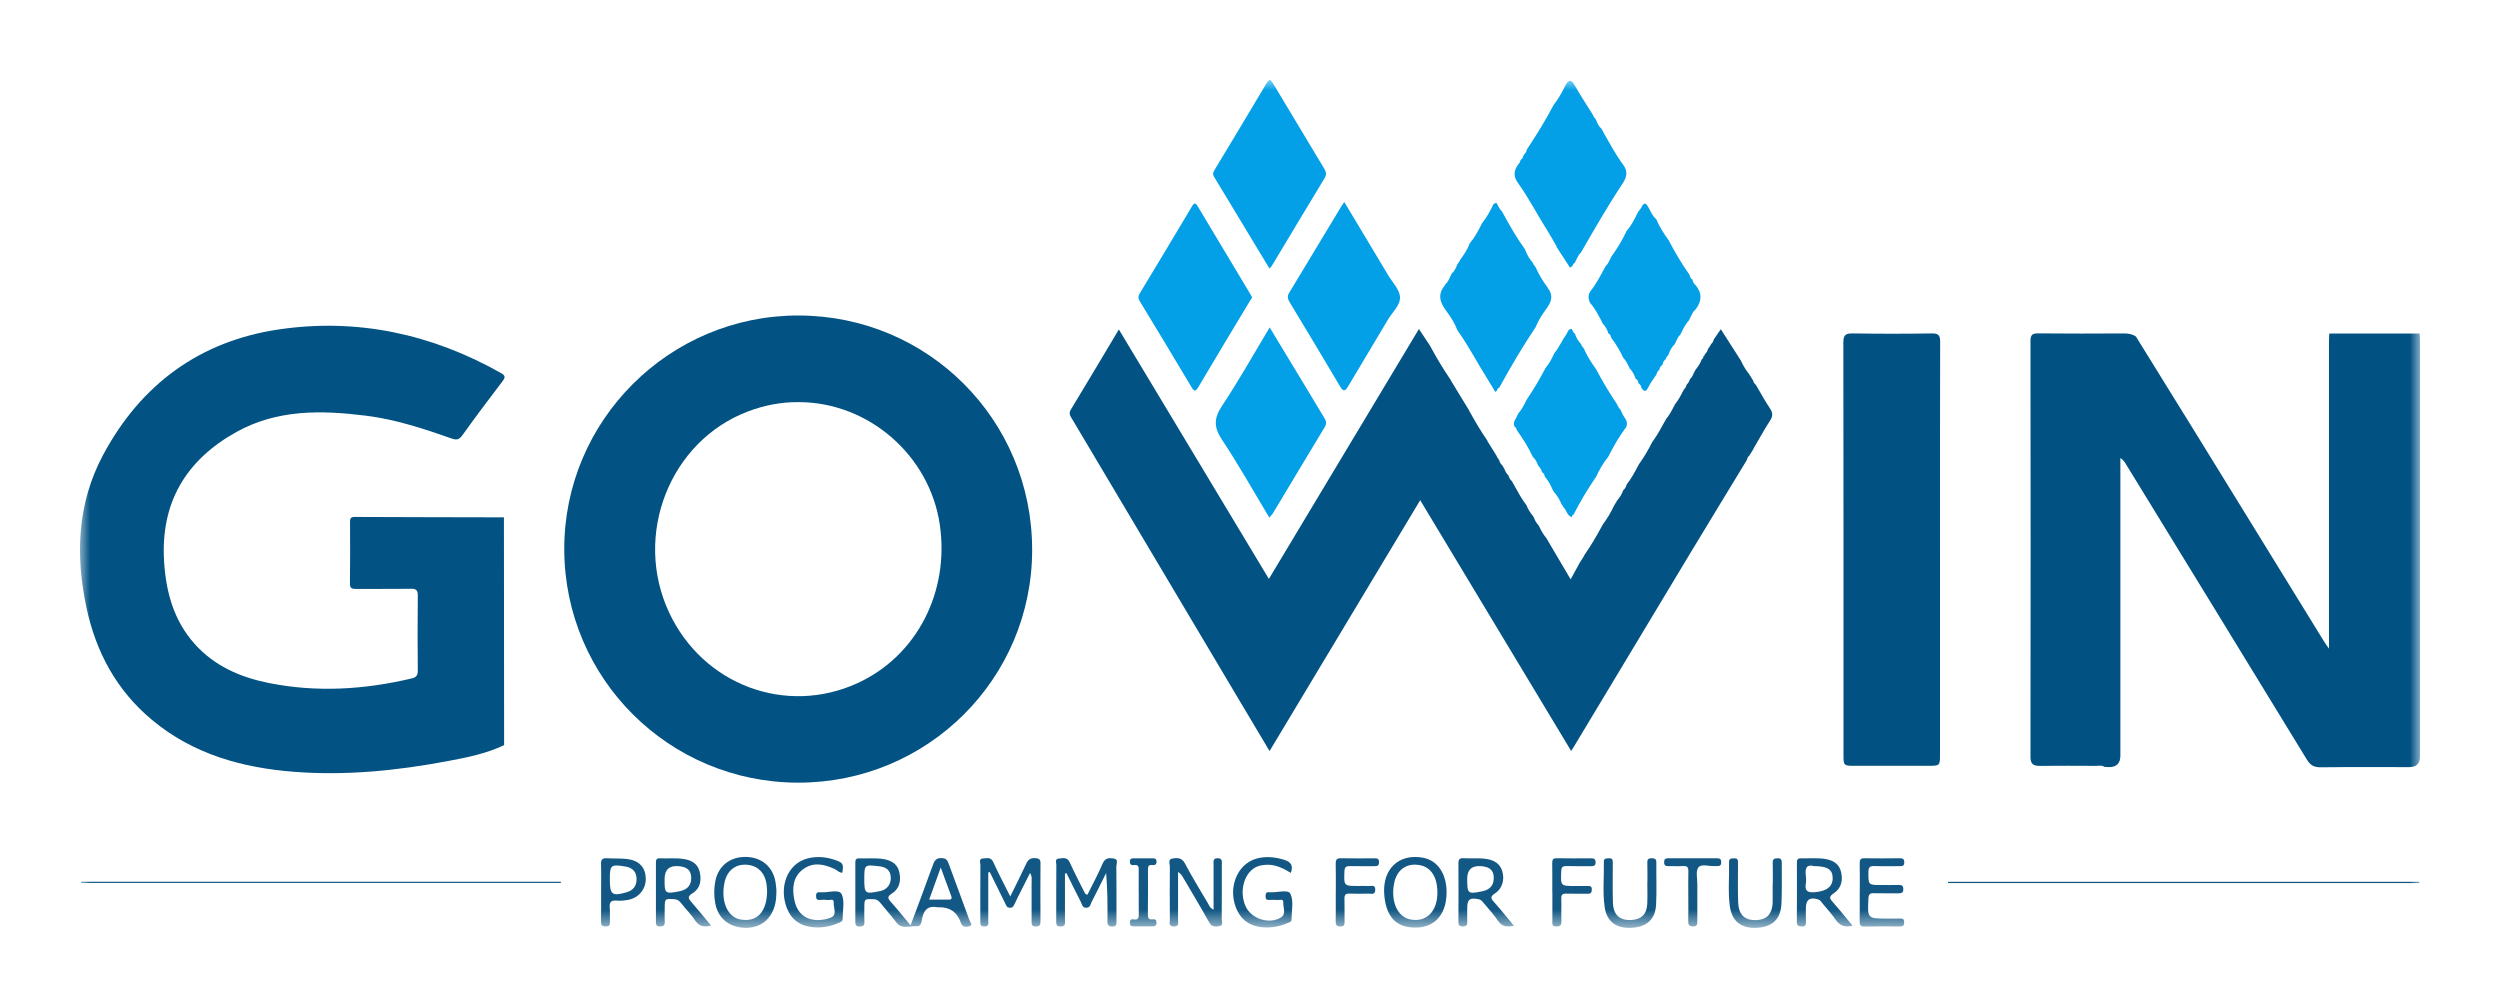 <svg width="125" height="50" viewBox="0 0 125 50" fill="none" xmlns="http://www.w3.org/2000/svg">
<mask id="mask0_114_48" style="mask-type:luminance" maskUnits="userSpaceOnUse" x="4" y="4" width="117" height="43">
<path d="M121 4H4V46.393H121V4Z" fill="white"/>
</mask>
<g mask="url(#mask0_114_48)">
<path d="M76.641 25.789C76.659 25.817 76.676 25.846 76.693 25.874C76.748 26.019 76.814 26.157 76.932 26.264C76.926 26.287 76.933 26.306 76.956 26.317C77.056 26.528 77.168 26.732 77.322 26.911L77.325 26.919C77.716 27.582 78.107 28.247 78.532 28.967C78.716 28.632 78.852 28.384 78.989 28.134L78.984 28.137C79.005 28.107 79.025 28.077 79.046 28.047L79.049 28.041C79.094 27.969 79.14 27.896 79.185 27.824C79.196 27.801 79.207 27.779 79.218 27.755C79.541 27.295 79.822 26.811 80.089 26.319C80.111 26.305 80.119 26.284 80.116 26.259C80.35 25.949 80.548 25.616 80.713 25.266C80.743 25.217 80.771 25.168 80.801 25.12C80.82 25.088 80.839 25.057 80.858 25.025C80.985 24.87 81.1 24.706 81.162 24.512C81.25 24.436 81.305 24.34 81.334 24.227L81.331 24.229C81.554 23.943 81.727 23.627 81.895 23.308C81.918 23.295 81.928 23.275 81.923 23.248C82.182 22.888 82.409 22.508 82.607 22.11L82.605 22.112C82.856 21.779 83.051 21.411 83.252 21.046C83.276 21.032 83.285 21.01 83.282 20.983C83.458 20.774 83.586 20.536 83.707 20.294C83.73 20.281 83.74 20.261 83.735 20.234C83.906 20.02 84.04 19.784 84.159 19.539C84.183 19.527 84.192 19.506 84.188 19.48C84.263 19.415 84.308 19.333 84.329 19.238C84.406 19.159 84.469 19.073 84.492 18.964C84.591 18.875 84.648 18.758 84.694 18.636C84.716 18.626 84.725 18.61 84.719 18.587C84.739 18.552 84.76 18.519 84.78 18.485C84.907 18.326 85.02 18.16 85.088 17.966C85.145 17.927 85.19 17.881 85.157 17.804V17.811C85.223 17.822 85.226 17.776 85.229 17.732C85.306 17.653 85.371 17.569 85.396 17.459C85.435 17.399 85.475 17.341 85.514 17.281C85.537 17.265 85.545 17.242 85.541 17.215C85.616 17.154 85.668 17.077 85.685 16.979V16.978C85.8 16.811 85.915 16.643 86.04 16.461C86.383 16.997 86.715 17.514 87.046 18.032V18.034C87.162 18.287 87.304 18.526 87.484 18.739C87.48 18.763 87.488 18.78 87.51 18.79C87.528 18.82 87.547 18.848 87.566 18.878C87.577 18.9 87.59 18.92 87.601 18.942C87.617 18.964 87.632 18.988 87.65 19.01C87.667 19.105 87.719 19.181 87.793 19.242C88.028 19.64 88.247 20.048 88.504 20.43C88.655 20.653 88.641 20.817 88.5 21.035C88.215 21.477 87.962 21.939 87.697 22.392C87.681 22.421 87.665 22.453 87.651 22.483C87.606 22.556 87.558 22.63 87.513 22.704C87.492 22.717 87.484 22.734 87.489 22.758C87.409 22.821 87.359 22.902 87.341 23.003C86.392 24.567 85.438 26.125 84.494 27.692C82.559 30.901 80.631 34.113 78.7 37.324C78.661 37.388 78.62 37.45 78.557 37.547C76.041 33.367 73.537 29.207 71.01 25.01C68.495 29.201 65.999 33.356 63.478 37.553C62.891 36.566 62.323 35.614 61.756 34.662C59.04 30.095 56.325 25.527 53.611 20.96C53.523 20.812 53.417 20.686 53.54 20.484C54.34 19.167 55.126 17.84 55.943 16.473C58.448 20.639 60.931 24.768 63.444 28.946C65.958 24.758 68.439 20.625 70.946 16.451C71.141 16.745 71.322 17.015 71.501 17.286C71.82 17.888 72.175 18.469 72.558 19.033C72.552 19.058 72.56 19.076 72.582 19.088C72.876 19.571 73.17 20.052 73.464 20.534C73.459 20.561 73.468 20.581 73.492 20.594C73.765 21.086 74.047 21.573 74.372 22.035C74.367 22.063 74.377 22.084 74.399 22.101C74.54 22.329 74.683 22.556 74.825 22.784C74.834 22.808 74.843 22.832 74.853 22.854C74.891 22.909 74.928 22.964 74.968 23.019L74.964 23.015C74.98 23.122 75.041 23.199 75.117 23.27C75.153 23.331 75.189 23.394 75.225 23.455C75.269 23.573 75.323 23.685 75.423 23.768L75.422 23.765C75.445 23.878 75.503 23.973 75.587 24.051L75.59 24.056C75.61 24.087 75.631 24.119 75.651 24.15C75.648 24.175 75.657 24.194 75.679 24.208C75.879 24.573 76.077 24.939 76.33 25.272L76.328 25.27C76.402 25.462 76.509 25.634 76.641 25.791V25.789Z" fill="#025283"/>
<path d="M120.984 16.678C120.989 16.804 121 16.928 121 17.054C121 23.98 121 30.905 121 37.831C121 38.181 120.818 38.356 120.455 38.356C118.985 38.356 117.514 38.345 116.045 38.365C115.702 38.37 115.515 38.263 115.338 37.971C112.328 33.041 109.306 28.119 106.288 23.194C106.225 23.092 106.16 22.989 106.019 22.901C106.019 23.03 106.019 23.161 106.019 23.29C106.019 28.12 106.019 32.95 106.019 37.781C106.019 38.167 105.827 38.359 105.442 38.356C105.367 38.356 105.293 38.346 105.217 38.342C105.093 38.252 104.949 38.293 104.815 38.293C103.872 38.29 102.929 38.283 101.986 38.294C101.656 38.297 101.523 38.194 101.524 37.837C101.534 30.908 101.532 23.981 101.524 17.052C101.524 16.757 101.605 16.666 101.905 16.669C103.338 16.683 104.771 16.68 106.203 16.672C106.421 16.672 106.619 16.703 106.797 16.829C107.839 18.511 108.884 20.192 109.921 21.875C112.024 25.285 114.123 28.699 116.226 32.111C116.276 32.192 116.336 32.269 116.449 32.433C116.449 32.213 116.449 32.082 116.449 31.952C116.449 26.998 116.449 22.044 116.449 17.09C116.449 16.952 116.458 16.815 116.465 16.677C117.97 16.677 119.476 16.677 120.983 16.677L120.984 16.678Z" fill="#015283"/>
<path d="M51.608 27.483C51.608 33.936 46.383 39.137 39.909 39.133C33.448 39.128 28.228 33.92 28.213 27.467C28.199 21.026 33.467 15.766 39.924 15.775C46.408 15.783 51.607 20.994 51.607 27.485L51.608 27.483ZM39.942 20.106C39.066 20.097 38.222 20.261 37.404 20.57C33.486 22.053 31.641 26.757 33.458 30.631C35.152 34.244 39.291 35.795 42.872 34.159C45.824 32.81 47.485 29.613 46.99 26.232C46.482 22.765 43.429 20.113 39.943 20.106H39.942Z" fill="#025283"/>
<path d="M25.206 37.257C24.315 37.682 23.355 37.873 22.396 38.053C19.86 38.53 17.304 38.791 14.719 38.592C12.104 38.389 9.657 37.712 7.596 35.992C5.828 34.518 4.798 32.603 4.324 30.385C3.761 27.751 3.863 25.158 5.16 22.738C7.044 19.216 9.997 17.052 13.943 16.471C17.859 15.894 21.577 16.697 25.036 18.645C25.289 18.786 25.269 18.875 25.113 19.08C24.436 19.966 23.765 20.86 23.116 21.767C22.96 21.985 22.83 22.011 22.594 21.929C21.186 21.434 19.768 20.966 18.279 20.782C16.06 20.507 13.86 20.466 11.821 21.599C9.282 23.012 8.02 25.146 8.205 28.084C8.301 29.61 8.688 31.026 9.731 32.194C10.716 33.297 12.004 33.86 13.421 34.146C15.824 34.631 18.211 34.484 20.586 33.921C20.831 33.863 20.892 33.753 20.89 33.513C20.878 32.271 20.875 31.028 20.89 29.785C20.895 29.489 20.793 29.433 20.524 29.438C19.619 29.453 18.714 29.439 17.81 29.447C17.606 29.448 17.493 29.428 17.497 29.17C17.513 28.154 17.505 27.137 17.502 26.122C17.502 25.953 17.507 25.845 17.733 25.847C20.221 25.859 22.709 25.861 25.196 25.867C25.2 29.664 25.203 33.461 25.206 37.257Z" fill="#025283"/>
<path d="M67.217 10.102C67.967 11.352 68.686 12.552 69.403 13.751C69.62 14.115 69.98 14.475 70 14.854C70.024 15.255 69.615 15.614 69.394 15.988C68.738 17.096 68.069 18.198 67.413 19.306C67.267 19.554 67.173 19.609 67.002 19.318C66.175 17.918 65.336 16.524 64.495 15.132C64.398 14.972 64.343 14.833 64.453 14.649C65.336 13.194 66.211 11.736 67.09 10.279C67.115 10.237 67.146 10.199 67.216 10.102H67.217Z" fill="#04A0E7"/>
<path d="M63.475 13.43C62.537 11.875 61.622 10.357 60.703 8.84C60.623 8.708 60.659 8.611 60.728 8.496C61.599 7.052 62.469 5.609 63.329 4.16C63.462 3.935 63.528 3.964 63.646 4.16C64.498 5.585 65.355 7.009 66.211 8.431C66.307 8.59 66.341 8.725 66.228 8.912C65.344 10.363 64.475 11.823 63.599 13.28C63.574 13.32 63.538 13.355 63.475 13.43Z" fill="#04A0E7"/>
<path d="M62.609 14.868C62.563 14.939 62.523 15.002 62.485 15.065C61.63 16.488 60.77 17.911 59.925 19.341C59.774 19.597 59.71 19.584 59.565 19.341C58.715 17.912 57.857 16.488 56.993 15.069C56.901 14.92 56.898 14.815 56.991 14.664C57.865 13.221 58.732 11.774 59.595 10.325C59.714 10.124 59.78 10.135 59.895 10.33C60.764 11.79 61.641 13.246 62.515 14.703C62.546 14.755 62.575 14.809 62.609 14.87V14.868Z" fill="#04A0E7"/>
<path d="M63.484 16.372C64.06 17.323 64.602 18.219 65.144 19.116C65.505 19.715 65.862 20.317 66.227 20.914C66.32 21.065 66.338 21.189 66.236 21.357C65.367 22.789 64.511 24.227 63.648 25.661C63.606 25.732 63.54 25.79 63.464 25.878C62.672 24.561 61.934 23.241 61.097 21.984C60.689 21.368 60.686 20.92 61.096 20.302C61.93 19.045 62.67 17.725 63.484 16.372Z" fill="#04A0E7"/>
<path d="M80.116 16.146C80.106 16.122 80.097 16.098 80.088 16.075C79.915 15.759 79.762 15.431 79.516 15.16C79.41 14.965 79.391 14.771 79.511 14.574C79.808 14.202 80.028 13.782 80.249 13.362C80.27 13.351 80.279 13.336 80.275 13.312C80.394 13.208 80.452 13.065 80.521 12.929C80.535 12.899 80.55 12.869 80.564 12.839C80.853 12.434 81.114 12.012 81.323 11.56C81.552 11.294 81.714 10.986 81.867 10.674C81.884 10.641 81.901 10.608 81.92 10.575C81.972 10.505 82.035 10.441 82.072 10.364C82.206 10.095 82.297 10.144 82.426 10.377C82.539 10.579 82.626 10.806 82.814 10.961C82.971 11.338 83.19 11.678 83.429 12.006C83.746 12.607 84.087 13.193 84.48 13.747C84.475 13.774 84.483 13.796 84.504 13.813C84.514 13.89 84.552 13.945 84.626 13.975H84.624C84.635 14.096 84.697 14.189 84.788 14.266C85.118 14.668 85.09 15.069 84.782 15.468C84.637 15.589 84.573 15.762 84.496 15.925C84.475 15.938 84.469 15.955 84.475 15.979C84.29 16.188 84.161 16.432 84.043 16.681C84.023 16.694 84.015 16.711 84.019 16.735C83.894 16.835 83.847 16.986 83.776 17.122C83.762 17.151 83.748 17.183 83.732 17.213C83.576 17.354 83.496 17.54 83.422 17.73C83.388 17.778 83.352 17.827 83.317 17.877C83.304 17.906 83.29 17.936 83.278 17.964C83.212 18.025 83.15 18.09 83.141 18.187C83.13 18.21 83.121 18.233 83.11 18.256C83.031 18.313 82.973 18.383 82.971 18.487C82.894 18.548 82.838 18.622 82.825 18.723C82.684 18.94 82.519 19.144 82.409 19.375C82.286 19.631 82.192 19.57 82.068 19.394V19.392C82.068 19.285 81.999 19.221 81.921 19.161V19.163C81.917 19.058 81.874 18.976 81.777 18.929H81.778C81.72 18.727 81.612 18.555 81.469 18.402C81.475 18.377 81.467 18.355 81.445 18.339C81.368 18.177 81.29 18.017 81.161 17.888C80.999 17.535 80.801 17.203 80.564 16.895C80.57 16.87 80.561 16.85 80.54 16.834C80.528 16.758 80.493 16.7 80.418 16.672H80.419C80.366 16.469 80.256 16.301 80.114 16.152L80.116 16.146Z" fill="#04A0E7"/>
<path d="M77.23 18.483C77.251 18.471 77.259 18.454 77.254 18.431C77.431 18.218 77.571 17.983 77.68 17.73C77.7 17.717 77.708 17.7 77.702 17.676C77.953 17.381 78.101 17.019 78.323 16.707C78.392 16.609 78.403 16.424 78.597 16.452C78.597 16.499 78.613 16.534 78.662 16.546L78.653 16.538C78.659 16.603 78.682 16.656 78.747 16.683C78.802 16.886 78.918 17.052 79.053 17.206C79.066 17.235 79.077 17.261 79.089 17.29C79.126 17.34 79.163 17.389 79.199 17.439H79.198C79.358 17.811 79.58 18.148 79.814 18.476L79.817 18.484C80.134 19.083 80.479 19.664 80.862 20.224C80.861 20.268 80.876 20.304 80.925 20.316L80.915 20.31C80.923 20.373 80.945 20.428 81.01 20.453C81.068 20.573 81.115 20.7 81.187 20.81C81.294 20.977 81.409 21.135 81.313 21.346C80.963 21.819 80.67 22.326 80.405 22.851C80.161 23.153 79.966 23.483 79.808 23.837C79.391 24.44 79.016 25.069 78.682 25.721C78.615 25.743 78.601 25.798 78.597 25.859C78.329 25.79 78.34 25.479 78.15 25.34C78.153 25.295 78.137 25.26 78.087 25.246H78.095C77.989 25.011 77.87 24.784 77.694 24.591C77.677 24.561 77.658 24.533 77.639 24.503C77.537 24.262 77.417 24.03 77.241 23.834C77.233 23.731 77.18 23.657 77.095 23.604C77.079 23.469 76.991 23.376 76.908 23.28L76.905 23.263C76.836 23.114 76.781 22.958 76.644 22.851C76.421 22.366 76.136 21.918 75.825 21.484L75.83 21.49C75.824 21.426 75.802 21.372 75.737 21.346C75.602 21.105 75.816 20.945 75.873 20.747C75.893 20.736 75.901 20.72 75.896 20.698C76.08 20.486 76.21 20.244 76.328 19.991L76.331 19.986C76.657 19.502 76.96 19.004 77.229 18.487L77.23 18.483Z" fill="#04A0E7"/>
<path d="M74.848 19.539C74.82 19.558 74.79 19.576 74.762 19.595C74.635 19.383 74.51 19.166 74.377 18.957C73.866 18.151 73.431 17.296 72.873 16.518C72.736 16.154 72.522 15.827 72.296 15.522C71.979 15.093 71.878 14.698 72.248 14.263C72.257 14.241 72.268 14.218 72.277 14.196C72.408 14.104 72.442 13.952 72.515 13.825C72.54 13.774 72.563 13.724 72.588 13.672C72.733 13.551 72.801 13.383 72.868 13.215C72.903 13.166 72.937 13.117 72.972 13.07C72.986 13.04 73 13.011 73.014 12.981C73.201 12.728 73.379 12.47 73.484 12.17C73.723 11.895 73.891 11.574 74.056 11.252C74.066 11.229 74.075 11.205 74.085 11.181C74.328 10.881 74.514 10.547 74.679 10.199C74.726 10.179 74.773 10.157 74.82 10.135C74.82 10.163 74.833 10.184 74.856 10.196C74.925 10.339 74.996 10.484 75.119 10.591C75.114 10.616 75.122 10.635 75.142 10.649C75.482 11.273 75.832 11.89 76.252 12.467H76.249C76.338 12.712 76.464 12.937 76.637 13.135C76.651 13.163 76.663 13.191 76.677 13.221C76.712 13.27 76.748 13.319 76.783 13.367C76.945 13.723 77.139 14.059 77.38 14.368C77.375 14.39 77.383 14.408 77.402 14.417C77.635 14.72 77.603 15.021 77.396 15.321C77.377 15.327 77.371 15.341 77.377 15.358C77.139 15.673 76.927 16.001 76.776 16.367C76.121 17.34 75.53 18.352 74.965 19.38C74.889 19.407 74.862 19.47 74.84 19.539H74.848Z" fill="#04A0E7"/>
<path d="M80.083 6.442C80.108 6.492 80.131 6.542 80.156 6.594C80.475 7.154 80.78 7.721 81.162 8.243C81.393 8.543 81.346 8.84 81.156 9.137C80.405 10.265 79.731 11.439 79.056 12.613C78.924 12.739 78.858 12.905 78.775 13.061C78.766 13.085 78.756 13.108 78.747 13.132C78.632 13.177 78.646 13.364 78.494 13.369C78.275 13.036 78.062 12.706 77.846 12.377C77.838 12.354 77.831 12.332 77.821 12.308C77.672 12.05 77.534 11.788 77.373 11.538C76.867 10.745 76.443 9.901 75.89 9.137C75.635 8.783 75.7 8.456 75.972 8.145C76.001 8.111 76.009 8.057 76.026 8.012V8.007C76.093 7.946 76.159 7.886 76.165 7.787C76.215 7.685 76.335 7.622 76.333 7.49C76.82 6.758 77.282 6.008 77.691 5.229C77.915 4.955 78.081 4.646 78.239 4.331C78.255 4.3 78.272 4.268 78.288 4.237C78.483 3.915 78.597 4.025 78.748 4.29C79.031 4.787 79.347 5.263 79.649 5.749C79.661 5.779 79.674 5.807 79.687 5.837C79.723 5.885 79.759 5.934 79.797 5.981C79.863 6.151 79.932 6.318 80.076 6.44L80.083 6.442Z" fill="#04A0E7"/>
<path d="M45.53 46.264C45.918 45.219 46.294 44.23 46.65 43.234C46.734 43.001 46.833 42.891 47.1 42.906C47.313 42.917 47.373 43.022 47.433 43.184C47.782 44.135 48.137 45.081 48.48 46.033C48.508 46.111 48.659 46.254 48.476 46.308C48.349 46.346 48.17 46.377 48.071 46.21C48.046 46.168 48.036 46.116 48.019 46.071C47.835 45.599 47.489 45.363 46.982 45.363C46.944 45.363 46.905 45.37 46.869 45.363C46.424 45.272 46.207 45.473 46.111 45.896C46.075 46.055 46.083 46.333 45.824 46.311C45.484 46.283 45.098 46.493 44.813 46.116C44.565 45.786 44.288 45.477 44.028 45.156C43.94 45.047 43.853 44.966 43.69 44.961C43.217 44.944 43.217 44.934 43.217 45.412C43.217 45.638 43.207 45.865 43.22 46.089C43.231 46.276 43.147 46.325 42.976 46.327C42.806 46.327 42.766 46.256 42.766 46.1C42.77 45.11 42.769 44.119 42.766 43.129C42.766 42.995 42.795 42.913 42.951 42.92C43.364 42.934 43.779 42.885 44.191 42.957C44.578 43.025 44.878 43.201 44.967 43.614C45.06 44.04 44.977 44.436 44.596 44.675C44.336 44.839 44.395 44.931 44.556 45.11C44.873 45.465 45.17 45.838 45.53 46.267V46.264ZM43.215 43.962C43.215 44.68 43.254 44.711 43.974 44.56C43.999 44.556 44.024 44.554 44.048 44.546C44.375 44.458 44.562 44.194 44.537 43.842C44.511 43.493 44.291 43.352 43.966 43.314C43.217 43.228 43.217 43.225 43.215 43.962ZM46.459 44.981C46.804 44.981 47.105 44.978 47.405 44.981C47.543 44.983 47.623 44.964 47.559 44.793C47.387 44.343 47.227 43.891 47.038 43.374C46.831 43.951 46.65 44.452 46.459 44.981Z" fill="#135884"/>
<path d="M49.413 43.627C49.413 44.43 49.413 45.233 49.413 46.036C49.413 46.163 49.464 46.316 49.233 46.324C48.989 46.333 49.016 46.182 49.016 46.03C49.016 45.101 49.013 44.172 49.02 43.243C49.02 43.132 48.921 42.931 49.154 42.923C49.336 42.916 49.541 42.832 49.663 43.103C49.915 43.663 50.204 44.203 50.513 44.823C50.795 44.248 51.062 43.726 51.307 43.193C51.404 42.982 51.524 42.891 51.764 42.907C51.956 42.92 52.027 42.97 52.025 43.169C52.016 44.136 52.019 45.102 52.024 46.069C52.024 46.236 51.989 46.32 51.797 46.325C51.591 46.328 51.58 46.223 51.58 46.067C51.585 45.403 51.585 44.738 51.58 44.072C51.58 43.95 51.615 43.823 51.502 43.649C51.293 44.062 51.099 44.444 50.908 44.826C50.851 44.937 50.803 45.054 50.746 45.165C50.691 45.274 50.656 45.398 50.485 45.388C50.333 45.381 50.307 45.264 50.26 45.168C49.999 44.647 49.745 44.123 49.487 43.6C49.464 43.608 49.44 43.617 49.416 43.625L49.413 43.627Z" fill="#135884"/>
<path d="M53.248 43.678C53.248 44.456 53.248 45.233 53.248 46.011C53.248 46.154 53.292 46.316 53.045 46.325C52.778 46.334 52.812 46.168 52.812 46.004C52.812 45.088 52.809 44.172 52.817 43.256C52.817 43.138 52.727 42.943 52.946 42.926C53.142 42.91 53.362 42.839 53.488 43.119C53.713 43.622 53.972 44.109 54.217 44.603C54.245 44.658 54.264 44.72 54.371 44.736C54.626 44.221 54.907 43.707 55.136 43.169C55.261 42.88 55.471 42.891 55.688 42.926C55.944 42.965 55.815 43.19 55.817 43.325C55.83 44.229 55.823 45.132 55.823 46.036C55.823 46.188 55.85 46.334 55.606 46.328C55.385 46.323 55.372 46.212 55.374 46.041C55.379 45.253 55.377 44.466 55.306 43.653C55.066 44.136 54.828 44.621 54.58 45.101C54.522 45.212 54.516 45.379 54.327 45.388C54.112 45.401 54.102 45.215 54.04 45.094C53.794 44.62 53.563 44.139 53.326 43.661C53.299 43.667 53.273 43.674 53.248 43.68V43.678Z" fill="#135884"/>
<path d="M60.679 45.485C60.679 44.698 60.679 43.959 60.679 43.222C60.679 43.079 60.632 42.911 60.882 42.911C61.126 42.911 61.091 43.07 61.091 43.218C61.091 44.134 61.094 45.048 61.086 45.965C61.086 46.083 61.179 46.271 60.971 46.307C60.778 46.34 60.591 46.358 60.459 46.12C60.04 45.364 59.593 44.624 59.156 43.879C59.097 43.777 59.031 43.68 58.903 43.598C58.903 44.393 58.905 45.19 58.902 45.985C58.902 46.133 58.971 46.329 58.691 46.323C58.408 46.317 58.495 46.114 58.493 45.971C58.487 45.093 58.484 44.214 58.493 43.337C58.495 43.197 58.379 42.969 58.617 42.927C58.856 42.885 59.087 42.87 59.248 43.174C59.603 43.849 60.005 44.5 60.393 45.158C60.453 45.261 60.486 45.39 60.676 45.485H60.679Z" fill="#135884"/>
<path d="M75.698 46.287C75.35 46.358 75.104 46.34 74.906 46.047C74.697 45.736 74.441 45.456 74.198 45.168C74.128 45.087 74.07 44.991 73.941 44.964C73.487 44.868 73.361 44.964 73.361 45.424C73.361 45.638 73.355 45.852 73.363 46.064C73.369 46.224 73.341 46.322 73.141 46.323C72.942 46.325 72.92 46.229 72.921 46.067C72.926 45.101 72.929 44.134 72.921 43.168C72.92 42.971 72.98 42.899 73.178 42.911C73.566 42.935 73.957 42.886 74.344 42.951C74.719 43.014 75.008 43.19 75.117 43.57C75.24 44.001 75.106 44.442 74.746 44.672C74.526 44.813 74.521 44.901 74.686 45.085C75.026 45.465 75.343 45.864 75.695 46.285L75.698 46.287ZM73.361 43.935C73.358 44.687 73.388 44.712 74.108 44.566C74.523 44.481 74.713 44.236 74.685 43.825C74.661 43.491 74.46 43.333 74.028 43.306C73.585 43.28 73.362 43.489 73.36 43.935H73.361Z" fill="#135884"/>
<path d="M35.557 46.278C35.191 46.373 34.957 46.315 34.762 46.029C34.553 45.72 34.287 45.448 34.053 45.154C33.964 45.042 33.871 44.967 33.714 44.959C33.239 44.934 33.238 44.929 33.236 45.412C33.236 45.636 33.225 45.863 33.236 46.087C33.247 46.275 33.164 46.323 32.992 46.323C32.81 46.323 32.794 46.226 32.796 46.083C32.799 45.105 32.799 44.129 32.796 43.152C32.796 43.012 32.806 42.905 32.991 42.915C33.392 42.933 33.792 42.889 34.193 42.951C34.586 43.011 34.892 43.191 34.985 43.592C35.083 44.007 35.021 44.422 34.63 44.659C34.344 44.832 34.424 44.939 34.588 45.124C34.91 45.49 35.215 45.871 35.554 46.279L35.557 46.278ZM33.23 43.941C33.222 44.684 33.25 44.708 33.981 44.562C34.394 44.478 34.589 44.23 34.558 43.825C34.528 43.44 34.258 43.339 33.934 43.309C33.47 43.267 33.235 43.478 33.23 43.941Z" fill="#135884"/>
<path d="M38.82 44.505C38.82 44.84 38.8 45.076 38.732 45.307C38.517 46.027 37.965 46.421 37.217 46.39C36.442 46.357 35.906 45.912 35.765 45.175C35.693 44.803 35.694 44.427 35.767 44.056C35.916 43.294 36.507 42.832 37.3 42.846C38.089 42.86 38.657 43.347 38.778 44.119C38.803 44.279 38.814 44.441 38.822 44.507L38.82 44.505ZM38.353 44.535C38.349 44.479 38.345 44.315 38.319 44.155C38.235 43.665 37.924 43.335 37.489 43.256C36.835 43.138 36.348 43.486 36.218 44.163C36.041 45.07 36.37 45.835 36.994 45.97C37.006 45.973 37.019 45.973 37.032 45.975C37.839 46.123 38.353 45.604 38.355 44.534L38.353 44.535Z" fill="#135884"/>
<path d="M72.329 44.598C72.338 45.828 71.607 46.515 70.455 46.358C69.706 46.255 69.289 45.712 69.212 44.728C69.112 43.461 69.932 42.671 71.13 42.882C71.867 43.01 72.322 43.664 72.33 44.598H72.329ZM71.87 44.609C71.864 43.848 71.548 43.361 70.991 43.257C70.338 43.135 69.846 43.479 69.709 44.153C69.523 45.064 69.871 45.849 70.518 45.973C71.323 46.128 71.878 45.567 71.87 44.609Z" fill="#135884"/>
<path d="M92.626 46.284C92.202 46.398 91.965 46.248 91.765 45.961C91.574 45.684 91.343 45.433 91.127 45.172C91.064 45.096 91.016 45.007 90.91 44.972C90.497 44.837 90.294 44.98 90.294 45.412C90.294 45.639 90.29 45.863 90.296 46.09C90.301 46.236 90.274 46.328 90.095 46.324C89.934 46.319 89.84 46.291 89.842 46.094C89.85 45.104 89.848 44.113 89.845 43.123C89.845 42.983 89.889 42.91 90.038 42.915C90.452 42.928 90.866 42.88 91.278 42.951C91.668 43.019 91.962 43.198 92.056 43.606C92.155 44.035 92.056 44.424 91.685 44.667C91.435 44.831 91.479 44.925 91.643 45.109C91.974 45.48 92.284 45.87 92.626 46.281V46.284ZM90.686 43.303C90.335 43.206 90.244 43.412 90.291 43.768C90.309 43.904 90.313 44.047 90.291 44.179C90.224 44.562 90.403 44.637 90.744 44.609C91.343 44.559 91.651 44.322 91.633 43.87C91.618 43.47 91.366 43.309 90.686 43.305V43.303Z" fill="#135884"/>
<path d="M42.118 43.635C41.95 43.639 41.873 43.523 41.765 43.469C41.23 43.21 40.677 43.081 40.162 43.457C39.64 43.837 39.602 44.423 39.717 44.995C39.926 46.048 40.837 46.136 41.518 45.89C41.889 45.755 41.664 45.384 41.684 45.124C41.703 44.901 41.48 45.021 41.367 45C41.244 44.98 41.116 44.988 40.991 44.997C40.836 45.01 40.806 44.936 40.803 44.797C40.801 44.643 40.867 44.596 41.006 44.612C41.018 44.612 41.031 44.612 41.043 44.612C41.4 44.642 41.941 44.449 42.073 44.692C42.252 45.024 42.129 45.519 42.134 45.943C42.134 46.07 42.036 46.099 41.942 46.141C41.482 46.342 41.002 46.422 40.507 46.342C39.962 46.254 39.566 45.959 39.355 45.434C38.914 44.339 39.385 43.165 40.389 42.918C40.914 42.789 41.435 42.857 41.938 43.069C42.239 43.198 42.128 43.418 42.12 43.631L42.118 43.635Z" fill="#135884"/>
<path d="M92.988 44.621C92.988 44.133 92.994 43.644 92.985 43.155C92.981 42.979 93.035 42.91 93.219 42.913C93.808 42.921 94.399 42.921 94.99 42.913C95.147 42.912 95.213 42.953 95.213 43.122C95.213 43.314 95.098 43.309 94.966 43.308C94.551 43.304 94.136 43.319 93.723 43.303C93.494 43.294 93.423 43.364 93.421 43.598C93.418 44.252 93.406 44.252 94.074 44.251C94.363 44.251 94.652 44.255 94.94 44.247C95.098 44.243 95.164 44.293 95.166 44.46C95.166 44.636 95.078 44.667 94.93 44.665C94.515 44.661 94.102 44.672 93.687 44.661C93.494 44.656 93.433 44.72 93.421 44.917C93.37 45.931 93.365 45.929 94.358 45.929C94.572 45.929 94.786 45.934 94.998 45.927C95.13 45.924 95.208 45.946 95.21 46.108C95.21 46.272 95.155 46.327 94.991 46.325C94.402 46.317 93.811 46.314 93.222 46.328C93 46.333 92.981 46.227 92.983 46.055C92.989 45.578 92.986 45.102 92.986 44.626L92.988 44.621Z" fill="#135884"/>
<path d="M64.542 43.647C64.119 43.386 63.683 43.176 63.169 43.253C63.07 43.267 62.969 43.282 62.878 43.319C62.218 43.573 61.929 44.566 62.289 45.333C62.575 45.941 63.452 46.231 64.039 45.879C64.332 45.703 64.148 45.374 64.163 45.118C64.176 44.92 63.978 45.011 63.871 45C63.734 44.986 63.595 44.991 63.456 44.997C63.327 45.003 63.277 44.956 63.279 44.824C63.282 44.698 63.286 44.595 63.455 44.612C63.467 44.612 63.48 44.612 63.492 44.612C63.849 44.64 64.404 44.455 64.519 44.686C64.695 45.039 64.577 45.539 64.578 45.978C64.578 46.088 64.486 46.108 64.404 46.144C63.943 46.345 63.463 46.421 62.968 46.342C62.483 46.264 62.108 46.012 61.879 45.563C61.343 44.511 61.806 43.207 62.834 42.927C63.29 42.803 63.752 42.85 64.207 42.989C64.547 43.092 64.676 43.279 64.541 43.645L64.542 43.647Z" fill="#135884"/>
<path d="M28.041 44.148H4.052C4.052 44.128 4.052 44.107 4.052 44.087H28.042C28.042 44.107 28.042 44.128 28.042 44.148H28.041Z" fill="#135884"/>
<path d="M82.37 44.141C82.37 43.803 82.377 43.463 82.366 43.125C82.362 42.956 82.432 42.91 82.588 42.913C82.736 42.916 82.82 42.946 82.817 43.122C82.809 43.825 82.841 44.527 82.805 45.228C82.766 45.979 82.321 46.364 81.549 46.391C80.793 46.418 80.338 46.078 80.232 45.344C80.125 44.598 80.209 43.842 80.193 43.091C80.188 42.891 80.331 42.924 80.454 42.915C80.609 42.904 80.641 42.989 80.641 43.122C80.638 43.787 80.628 44.452 80.646 45.117C80.661 45.74 80.977 46.029 81.562 46C82.069 45.974 82.338 45.714 82.363 45.192C82.38 44.841 82.366 44.489 82.366 44.139H82.37V44.141Z" fill="#135884"/>
<path d="M88.639 44.192C88.639 43.842 88.647 43.49 88.636 43.139C88.63 42.943 88.728 42.916 88.891 42.913C89.073 42.91 89.089 43.009 89.089 43.151C89.083 43.828 89.106 44.505 89.073 45.181C89.035 45.968 88.61 46.356 87.824 46.391C87.049 46.424 86.585 46.059 86.487 45.28C86.395 44.559 86.471 43.828 86.452 43.102C86.447 42.907 86.576 42.927 86.703 42.916C86.889 42.901 86.901 43.009 86.9 43.151C86.898 43.803 86.886 44.455 86.908 45.105C86.93 45.742 87.235 46.026 87.814 46.006C88.305 45.989 88.573 45.737 88.625 45.245C88.63 45.195 88.633 45.145 88.633 45.094C88.633 44.794 88.633 44.492 88.633 44.192H88.639Z" fill="#135884"/>
<path d="M120.967 44.152H97.404V44.091H120.962C120.964 44.111 120.965 44.132 120.967 44.152Z" fill="#135884"/>
<path d="M30.055 44.598C30.055 44.135 30.068 43.669 30.051 43.206C30.043 42.968 30.129 42.898 30.354 42.912C30.692 42.934 31.033 42.912 31.368 42.953C31.952 43.022 32.273 43.371 32.289 43.907C32.304 44.435 31.96 44.879 31.432 44.988C31.237 45.027 31.031 45.048 30.833 45.03C30.538 45.004 30.462 45.126 30.488 45.397C30.51 45.632 30.486 45.873 30.495 46.11C30.502 46.278 30.431 46.324 30.272 46.322C30.112 46.319 30.049 46.264 30.052 46.1C30.059 45.599 30.055 45.098 30.055 44.595V44.598ZM30.492 43.973C30.492 44.74 30.606 44.826 31.344 44.609C31.679 44.51 31.838 44.268 31.828 43.933C31.819 43.588 31.627 43.386 31.277 43.328C30.544 43.206 30.492 43.243 30.491 43.974L30.492 43.973Z" fill="#135884"/>
<path d="M66.79 44.603C66.79 44.127 66.796 43.65 66.786 43.174C66.783 42.981 66.843 42.909 67.044 42.913C67.596 42.924 68.149 42.918 68.702 42.916C68.832 42.916 68.946 42.905 68.952 43.1C68.958 43.312 68.84 43.311 68.691 43.309C68.289 43.305 67.888 43.314 67.486 43.306C67.297 43.303 67.23 43.361 67.222 43.562C67.195 44.299 67.187 44.299 67.913 44.299C68.089 44.299 68.265 44.29 68.44 44.303C68.567 44.312 68.76 44.215 68.763 44.48C68.766 44.764 68.562 44.678 68.419 44.681C68.105 44.689 67.791 44.694 67.478 44.681C67.278 44.673 67.217 44.747 67.223 44.941C67.236 45.316 67.223 45.693 67.228 46.069C67.231 46.228 67.215 46.328 67.011 46.324C66.818 46.32 66.782 46.236 66.785 46.069C66.791 45.58 66.788 45.091 66.788 44.603H66.79Z" fill="#135884"/>
<path d="M77.614 44.62C77.614 44.132 77.62 43.641 77.611 43.153C77.608 42.977 77.661 42.909 77.845 42.912C78.411 42.922 78.977 42.919 79.541 42.915C79.687 42.915 79.78 42.939 79.78 43.117C79.78 43.302 79.67 43.31 79.533 43.31C79.131 43.307 78.728 43.315 78.328 43.303C78.139 43.299 78.07 43.351 78.062 43.553C78.029 44.3 78.021 44.3 78.766 44.3C78.967 44.3 79.168 44.301 79.37 44.3C79.489 44.3 79.591 44.292 79.59 44.466C79.59 44.624 79.547 44.693 79.377 44.688C79.025 44.679 78.673 44.694 78.323 44.682C78.131 44.675 78.054 44.727 78.064 44.932C78.078 45.307 78.057 45.684 78.07 46.06C78.076 46.255 78.015 46.322 77.815 46.324C77.592 46.324 77.617 46.19 77.619 46.052C77.619 45.813 77.619 45.576 77.619 45.337C77.619 45.098 77.619 44.861 77.619 44.622L77.614 44.62Z" fill="#135884"/>
<path d="M84.415 44.843C84.415 44.415 84.407 43.99 84.418 43.562C84.423 43.367 84.362 43.292 84.162 43.303C83.912 43.317 83.659 43.303 83.408 43.307C83.27 43.309 83.204 43.26 83.205 43.109C83.205 42.96 83.268 42.913 83.409 42.913C84.227 42.916 85.044 42.916 85.861 42.913C86.004 42.913 86.061 42.968 86.062 43.113C86.062 43.267 85.988 43.311 85.853 43.303C85.815 43.301 85.778 43.301 85.74 43.303C85.457 43.325 85.07 43.175 84.918 43.372C84.777 43.554 84.868 43.924 84.866 44.21C84.863 44.824 84.863 45.44 84.866 46.054C84.866 46.204 84.866 46.322 84.656 46.322C84.445 46.322 84.407 46.226 84.412 46.044C84.421 45.643 84.415 45.24 84.415 44.838V44.843Z" fill="#135884"/>
<path d="M56.934 44.62C56.934 44.257 56.931 43.894 56.936 43.531C56.939 43.367 56.942 43.224 56.711 43.253C56.589 43.267 56.491 43.245 56.493 43.08C56.494 42.908 56.606 42.916 56.722 42.916C57.01 42.916 57.299 42.916 57.587 42.916C57.7 42.916 57.821 42.902 57.827 43.072C57.833 43.227 57.744 43.268 57.613 43.253C57.412 43.227 57.396 43.344 57.398 43.501C57.403 44.239 57.404 44.977 57.393 45.715C57.39 45.905 57.437 45.996 57.642 45.968C57.758 45.953 57.827 45.996 57.828 46.133C57.828 46.29 57.748 46.32 57.616 46.319C57.304 46.314 56.989 46.316 56.677 46.319C56.554 46.319 56.496 46.276 56.494 46.146C56.494 46.02 56.535 45.948 56.664 45.97C56.969 46.023 56.941 45.827 56.938 45.632C56.933 45.294 56.938 44.956 56.938 44.618L56.934 44.62Z" fill="#135884"/>
<path d="M97 27.447C97 30.898 97 34.349 97 37.8C97 38.257 96.97 38.29 96.507 38.29C95.224 38.292 93.943 38.292 92.661 38.29C92.204 38.29 92.175 38.259 92.175 37.792C92.175 30.903 92.178 24.013 92.168 17.124C92.168 16.755 92.276 16.665 92.633 16.671C93.951 16.692 95.271 16.692 96.591 16.671C96.931 16.666 97.009 16.77 97.008 17.096C96.997 20.547 97 23.998 97 27.449V27.447Z" fill="#015283"/>
</g>
</svg>
